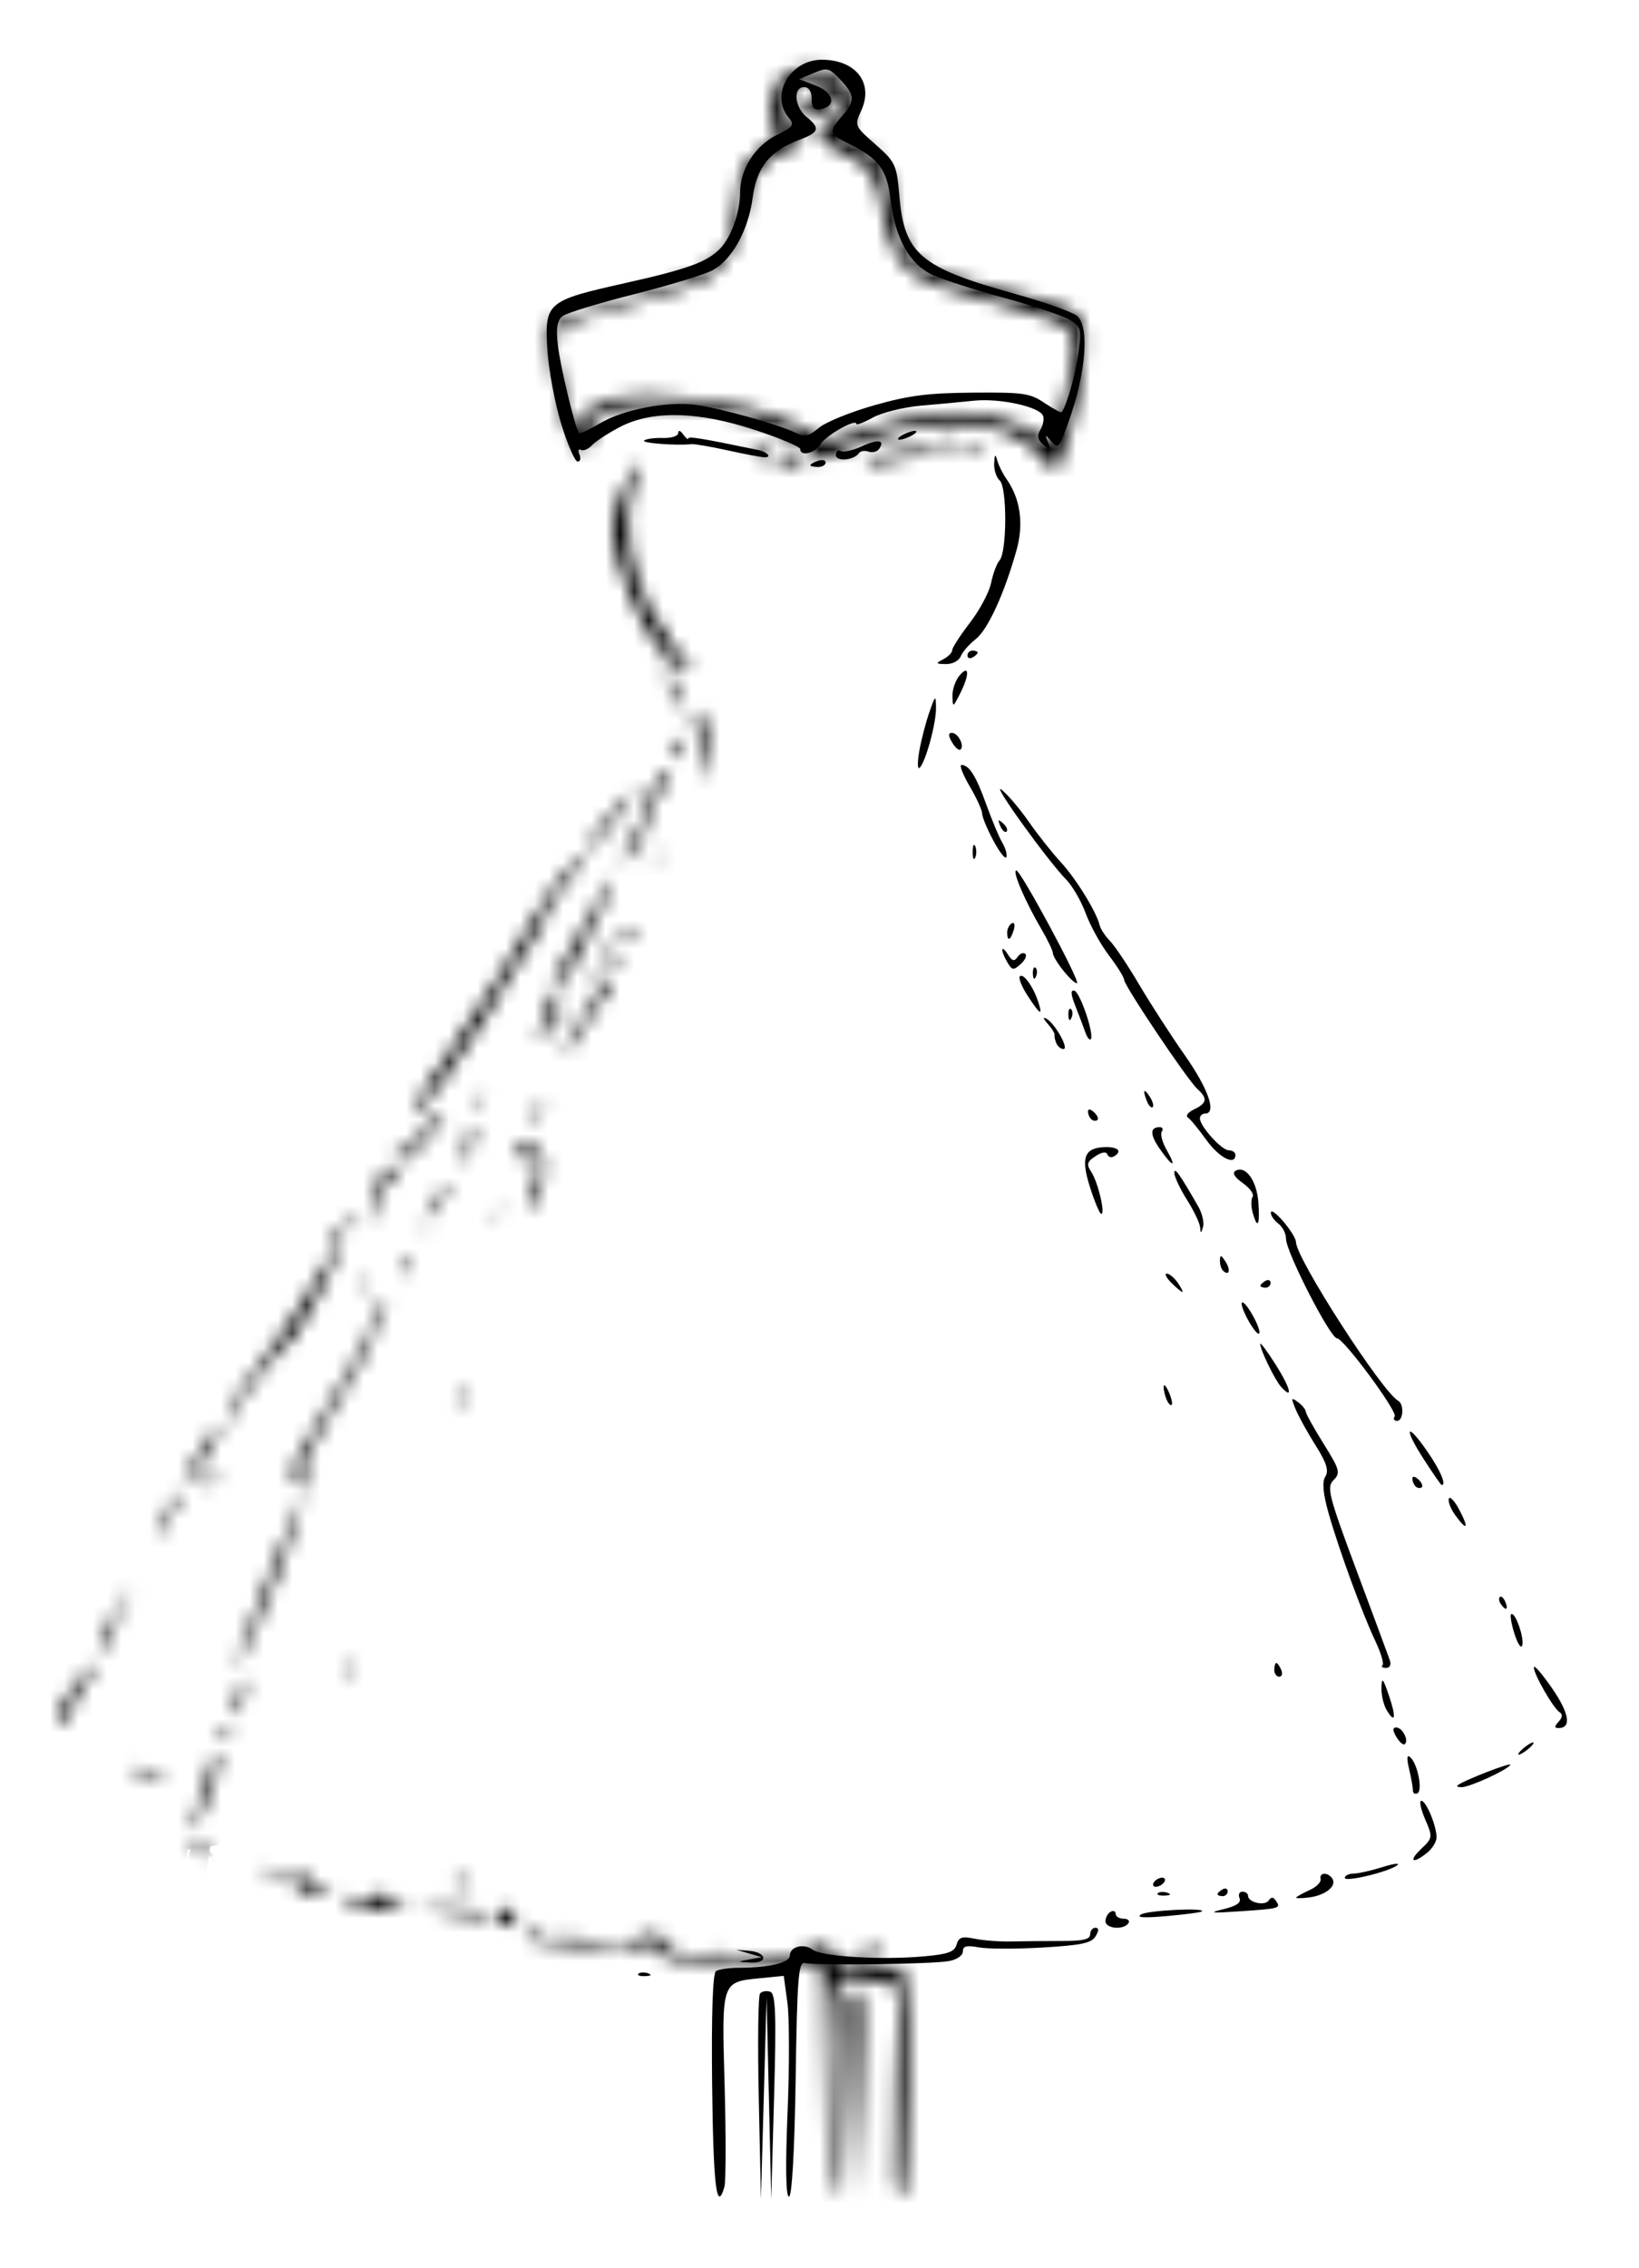 <svg width="115" height="159" viewBox="0 0 115 159" fill="none" xmlns="http://www.w3.org/2000/svg">
<g filter="url(#filter0_d)">
<path d="M49.967 142.22C49.91 137.279 50.008 134.353 50.235 134.205C50.432 134.076 51.176 133.97 51.887 133.97C53.937 133.969 55.415 133.615 55.417 133.125C55.419 132.482 56.402 132.232 57.041 132.712C57.679 133.191 61.854 133.437 64.834 133.171C66.521 133.02 66.968 132.859 67.118 132.349C67.274 131.822 67.495 131.752 68.415 131.938C69.025 132.061 70.167 132.146 70.953 132.126C71.739 132.106 73.305 132.092 74.434 132.093C75.99 132.096 76.488 131.984 76.489 131.631C76.49 131.374 76.657 131.165 76.861 131.166C77.109 131.167 77.114 131.36 76.875 131.759C76.584 132.244 75.913 132.387 73.17 132.551C71.327 132.661 69.311 132.657 68.69 132.543C67.811 132.382 67.559 132.446 67.558 132.832C67.557 133.115 67.135 133.404 66.574 133.504C65.371 133.721 57.228 133.827 56.486 133.636C56.022 133.516 55.934 134.596 55.826 141.76C55.75 146.817 55.568 150.021 55.356 150.02C55.137 150.019 55.101 147.867 55.257 144.164C55.393 140.944 55.389 137.461 55.248 136.425L54.992 134.54L53.416 134.695C50.596 134.97 50.636 134.854 50.842 142.199C50.941 145.761 50.935 148.974 50.827 149.339C50.28 151.196 50.049 149.286 49.967 142.22L49.967 142.22ZM53.239 143.114C53.154 139.231 53.196 135.928 53.33 135.772C53.465 135.617 53.786 135.564 54.045 135.654C54.421 135.784 54.475 137.242 54.314 142.996L54.114 150.177L53.95 143.117L53.786 136.057L53.589 143.115L53.392 150.174L53.239 143.114L53.239 143.114ZM44.797 134.388C44.916 134.281 45.224 134.271 45.481 134.365C45.766 134.468 45.681 134.544 45.265 134.558C44.888 134.57 44.678 134.494 44.797 134.388L44.797 134.388ZM52.559 133.393L53.452 133.231L52.561 132.971L51.669 132.712L52.533 132.779C53.8 132.879 53.937 133.662 52.677 133.603C51.697 133.557 51.694 133.551 52.559 133.393L52.559 133.393ZM77.565 130.706C77.566 130.451 77.727 130.155 77.924 130.046C78.121 129.938 78.281 130.002 78.281 130.189C78.28 130.376 78.53 130.53 78.836 130.531C79.142 130.532 79.293 130.677 79.171 130.853C78.831 131.344 77.563 131.228 77.565 130.706L77.565 130.706ZM80.066 130.229C80.547 129.939 84.683 129.742 84.322 130.027C84.24 130.091 83.128 130.236 81.851 130.348C80.235 130.49 79.692 130.454 80.066 130.229L80.066 130.229ZM85.847 129.862C86.756 129.643 87.105 129.403 86.972 129.089C86.866 128.839 86.957 128.635 87.175 128.635C87.392 128.636 87.57 128.766 87.569 128.923C87.567 129.386 88.736 129.659 89.012 129.26C89.2 128.989 89.331 128.992 89.523 129.272C89.884 129.801 89.824 129.819 87.03 130.01C84.953 130.152 84.752 130.127 85.847 129.862L85.847 129.862ZM90.957 129.026C91.051 128.943 91.492 128.705 91.939 128.498C92.385 128.291 92.71 127.953 92.662 127.746C92.552 127.281 93.163 127.253 93.475 127.709C93.829 128.228 93.016 128.892 91.845 129.042C91.263 129.117 90.864 129.11 90.957 129.026L90.957 129.026ZM81.239 128.741C81.358 128.635 81.666 128.625 81.923 128.718C82.208 128.822 82.123 128.898 81.707 128.912C81.331 128.924 81.12 128.847 81.239 128.741ZM85.427 128.808C85.427 128.731 85.588 128.578 85.785 128.47C85.982 128.362 86.142 128.426 86.142 128.613C86.141 128.8 85.98 128.952 85.784 128.951C85.587 128.951 85.427 128.886 85.427 128.808ZM80.966 127.972C81.088 127.796 81.349 127.652 81.545 127.653C81.742 127.654 81.803 127.798 81.681 127.974C81.559 128.15 81.298 128.294 81.102 128.293C80.905 128.292 80.844 128.148 80.966 127.972L80.966 127.972ZM94.358 127.667C94.359 127.508 94.64 127.372 94.984 127.365C95.328 127.359 96.232 127.156 96.994 126.915C97.756 126.674 98.233 126.608 98.054 126.767C97.552 127.215 94.357 127.993 94.358 127.667L94.358 127.667ZM99.716 125.637C100.526 124.868 100.534 124.804 99.992 123.553C99.685 122.842 99.566 122.262 99.727 122.263C100.065 122.264 100.798 124.026 100.795 124.831C100.794 125.131 100.499 125.613 100.139 125.904C99.115 126.731 98.784 126.522 99.716 125.637L99.716 125.637ZM99.135 121.525C99.133 121.312 99.011 120.632 98.865 120.014C98.687 119.264 98.717 118.997 98.955 119.212C99.466 119.675 99.836 121.528 99.458 121.736C99.283 121.832 99.137 121.737 99.135 121.525L99.135 121.525ZM102.266 121.183C102.679 120.837 106.145 119.496 105.968 119.751C105.705 120.131 103.114 121.312 102.548 121.31C102.311 121.309 102.184 121.252 102.266 121.183L102.266 121.183ZM106.529 118.996C106.53 118.908 106.771 118.657 107.067 118.438C107.362 118.22 107.604 118.113 107.603 118.201C107.603 118.29 107.361 118.541 107.066 118.759C106.77 118.978 106.529 119.085 106.529 118.996ZM97.98 117.792C97.705 117.327 97.701 117.122 97.965 117.123C98.397 117.124 98.866 118.026 98.571 118.289C98.464 118.385 98.198 118.161 97.98 117.792ZM109.367 116.71C109.619 116.44 109.652 116.184 109.45 116.071C109.019 115.829 107.62 113.407 107.622 112.906C107.623 112.696 108.198 113.357 108.901 114.374C110.108 116.122 110.28 117.166 109.36 117.163C109.051 117.162 109.053 117.048 109.367 116.71L109.367 116.71ZM97.285 115.886C97.074 115.528 96.913 114.829 96.928 114.333C96.951 113.572 97.033 113.655 97.447 114.862C97.979 116.416 97.899 116.924 97.285 115.886ZM89.41 113.082C89.411 112.817 89.475 112.601 89.552 112.601C89.63 112.601 89.785 112.818 89.897 113.083C90.009 113.349 89.945 113.565 89.755 113.564C89.564 113.564 89.409 113.346 89.41 113.082ZM97.002 112.758C97.119 112.654 96.895 111.895 96.504 111.072C95.585 109.137 93.948 104.666 93.219 102.097C92.828 100.724 92.756 99.905 92.992 99.529C93.25 99.119 93.078 98.566 92.323 97.37C91.764 96.486 91.132 95.343 90.917 94.831C90.573 94.009 90.591 93.948 91.072 94.309C91.373 94.534 91.618 94.832 91.617 94.97C91.617 95.108 92.18 96.123 92.868 97.226C94.005 99.048 94.07 99.282 93.57 99.775C93.071 100.267 93.219 100.85 95.166 106.072C96.347 109.237 97.401 112.079 97.51 112.389C97.628 112.725 97.523 112.95 97.249 112.949C96.997 112.948 96.886 112.862 97.002 112.758L97.002 112.758ZM106.275 110.593C106.051 109.896 105.94 109.262 106.028 109.184C106.287 108.953 106.956 110.802 106.812 111.353C106.74 111.632 106.498 111.289 106.275 110.593ZM105.302 108.464C105.173 108.276 105.145 108.053 105.238 107.969C105.332 107.885 105.504 108.04 105.619 108.312C105.858 108.879 105.652 108.977 105.302 108.464ZM102.1 102.228C101.784 101.791 101.585 101.274 101.659 101.078C101.732 100.882 102.065 101.239 102.398 101.872C103.096 103.199 102.938 103.387 102.1 102.228L102.1 102.228ZM99.335 100.229C99.205 100.111 99.098 99.865 99.099 99.683C99.1 99.482 99.266 99.501 99.521 99.732C99.753 99.942 99.859 100.188 99.757 100.279C99.656 100.37 99.466 100.347 99.335 100.229L99.335 100.229ZM99.896 98.31C98.454 96.076 98.662 95.625 100.147 97.766C101.056 99.077 101.513 100.149 101.151 100.122C101.102 100.119 100.537 99.303 99.896 98.31L99.896 98.31ZM97.859 95.313C98.083 94.99 94.276 89.837 93.811 89.835C93.338 89.834 90.228 83.768 90.232 82.852C90.233 82.494 89.993 82.02 89.7 81.799C89.406 81.579 89.167 81.235 89.168 81.036C89.173 80.491 90.919 82.53 90.932 83.096C90.959 84.259 96.965 93.576 98.097 94.21C98.535 94.455 98.472 95.627 98.021 95.626C97.813 95.625 97.74 95.484 97.859 95.313L97.859 95.313ZM81.845 94.112C81.724 93.825 81.635 93.421 81.648 93.215C81.662 93.009 81.825 93.187 82.012 93.61C82.198 94.033 82.287 94.437 82.209 94.507C82.13 94.577 81.967 94.399 81.845 94.112ZM89.897 93.254C89.463 92.78 88.417 90.632 88.424 90.228C88.426 90.09 88.918 90.75 89.516 91.695C90.548 93.324 90.761 94.195 89.897 93.254L89.897 93.254ZM87.608 88.62C87.258 87.996 87.047 87.418 87.139 87.335C87.363 87.136 88.499 89.143 88.356 89.486C88.294 89.633 87.957 89.243 87.608 88.62L87.608 88.62ZM82.187 85.944C81.833 85.59 81.69 85.3 81.869 85.301C82.049 85.302 82.396 85.591 82.64 85.945C82.884 86.299 83.026 86.588 82.957 86.588C82.888 86.588 82.541 86.298 82.187 85.944ZM88.435 86.145C88.435 86.067 88.597 85.915 88.793 85.807C88.99 85.698 89.151 85.763 89.15 85.95C89.149 86.136 88.988 86.289 88.792 86.288C88.595 86.287 88.435 86.223 88.435 86.145ZM85.82 85.101C85.69 84.983 85.588 84.658 85.596 84.378C85.606 83.961 85.676 83.975 85.985 84.457C86.368 85.053 86.254 85.494 85.82 85.101ZM84.206 82.053C84.184 81.762 83.769 80.894 83.283 80.125C82.797 79.355 82.399 78.509 82.399 78.244C82.399 77.799 82.738 78.273 84.066 80.576C84.347 81.062 84.502 81.713 84.411 82.021C84.268 82.505 84.24 82.509 84.206 82.053L84.206 82.053ZM87.891 81.009C87.772 80.577 87.772 80.084 87.891 79.912C88.011 79.74 87.701 79.309 87.202 78.954C86.61 78.532 86.436 78.232 86.701 78.086C87.405 77.699 88.187 78.794 88.295 80.321C88.409 81.933 88.23 82.239 87.891 81.009L87.891 81.009ZM76.488 79.271C75.816 77.167 76.069 76.475 77.528 76.43C78.461 76.401 78.776 76.74 78.142 77.089C77.963 77.188 77.76 77.119 77.692 76.935C77.617 76.728 77.298 76.78 76.858 77.071C76.267 77.461 76.218 77.647 76.566 78.164C77.033 78.858 77.572 81.115 77.27 81.114C77.164 81.113 76.812 80.284 76.488 79.271ZM81.387 76.57C80.677 75.555 80.673 75.029 81.375 75.032C81.571 75.032 81.635 75.173 81.517 75.344C81.398 75.514 81.552 76.093 81.857 76.628C82.59 77.911 82.299 77.875 81.387 76.57L81.387 76.57ZM84.641 75.926C84.103 75.174 83.519 74.465 83.344 74.351C83.168 74.237 83.369 73.98 83.789 73.78C84.694 73.349 84.746 73.016 84.01 72.35C83.317 71.723 78.869 65.095 78.87 64.692C78.871 64.526 78.395 63.764 77.813 62.998C77.231 62.232 76.497 60.904 76.182 60.047C75.866 59.189 75.253 58.125 74.818 57.682C73.49 56.329 69.457 50.724 70.28 51.376C70.704 51.712 71.566 52.725 72.194 53.629C72.823 54.532 73.832 55.804 74.435 56.457C75.501 57.611 76.935 59.939 77.162 60.887C77.224 61.145 77.55 61.638 77.887 61.982C78.223 62.327 79.147 63.707 79.939 65.05C80.731 66.393 82.174 68.625 83.146 70.01C84.79 72.353 85.387 74.083 84.55 74.08C84.353 74.08 84.192 74.23 84.192 74.413C84.19 74.966 85.712 76.651 86.215 76.653C86.472 76.654 86.683 76.799 86.682 76.976C86.679 77.762 85.534 77.173 84.641 75.926L84.641 75.926ZM76.574 74.48C76.443 74.362 76.337 74.116 76.338 73.934C76.338 73.733 76.505 73.752 76.76 73.983C76.992 74.193 77.098 74.439 76.996 74.53C76.894 74.621 76.704 74.598 76.574 74.48ZM80.491 73.251C80.149 72.443 80.251 72.236 80.67 72.888C80.877 73.21 80.972 73.542 80.879 73.624C80.787 73.706 80.612 73.539 80.491 73.251ZM74.118 69.15C74.024 68.93 73.968 68.663 73.992 68.558C74.016 68.453 73.796 68.099 73.503 67.772C73.191 67.425 73.156 67.28 73.418 67.422C74.016 67.748 75.032 69.555 74.615 69.553C74.435 69.553 74.211 69.371 74.118 69.15L74.118 69.15ZM76.16 68.401C76.044 68.067 75.731 67.242 75.464 66.567C75.124 65.709 75.102 65.379 75.388 65.466C75.8 65.591 76.811 68.618 76.525 68.873C76.441 68.948 76.277 68.736 76.16 68.401L76.16 68.401ZM74.962 67.175C74.947 66.837 75.032 66.647 75.151 66.754C75.269 66.861 75.281 67.138 75.177 67.37C75.062 67.625 74.977 67.549 74.962 67.175ZM72.103 65.814C71.685 65.173 71.442 64.559 71.563 64.451C71.816 64.225 72.508 65.195 72.853 66.258C73.184 67.28 72.978 67.158 72.103 65.814ZM74.651 64.108C74.225 63.586 73.877 63.017 73.878 62.843C73.878 62.668 73.511 61.899 73.062 61.134C71.919 59.188 70.997 57.026 71.312 57.035C71.624 57.045 75.774 64.745 75.567 64.93C75.489 65 75.077 64.629 74.651 64.108L74.651 64.108ZM72.472 64.278C72.458 63.94 72.543 63.751 72.661 63.858C72.78 63.965 72.791 64.242 72.687 64.473C72.573 64.728 72.488 64.652 72.472 64.278L72.472 64.278ZM70.679 63.472C70.187 62.639 70.22 62.147 70.716 62.92C71.022 63.396 71.164 63.432 71.4 63.092C71.563 62.856 71.805 62.761 71.937 62.88C72.069 62.999 71.923 63.323 71.614 63.599C71.102 64.056 71.017 64.044 70.679 63.472L70.679 63.472ZM70.669 61.376C70.67 61.122 70.817 60.834 70.995 60.735C71.174 60.637 71.234 60.845 71.13 61.198C70.91 61.947 70.667 62.041 70.669 61.376L70.669 61.376ZM68.246 55.734C68.248 55.293 68.329 55.112 68.427 55.333C68.526 55.554 68.524 55.915 68.424 56.136C68.325 56.356 68.244 56.175 68.246 55.734ZM69.703 54.948C69.268 54.137 68.912 53.282 68.913 53.048C68.914 52.815 68.52 51.95 68.037 51.129C67.555 50.306 67.296 49.634 67.463 49.635C68.003 49.637 68.481 50.4 69.207 52.419C69.599 53.507 70.103 54.708 70.327 55.088C70.552 55.468 70.681 55.923 70.614 56.101C70.548 56.278 70.137 55.759 69.703 54.948L69.703 54.948ZM70.183 53.91C69.991 53.452 70.032 53.415 70.383 53.731C70.627 53.949 70.736 54.209 70.625 54.307C70.515 54.405 70.316 54.227 70.183 53.91L70.183 53.91ZM64.503 48.65C64.643 47.863 64.96 46.642 65.208 45.937C65.634 44.724 65.66 44.707 65.675 45.618C65.693 46.702 64.938 49.467 64.522 49.837C64.372 49.971 64.364 49.437 64.504 48.65L64.503 48.65ZM66.805 48.056C66.53 47.591 66.525 47.385 66.79 47.386C67.222 47.388 67.691 48.289 67.395 48.553C67.288 48.648 67.023 48.425 66.805 48.056L66.805 48.056ZM66.829 44.801C66.815 44.349 67.04 43.7 67.329 43.359C68.023 42.54 68.035 43.326 67.349 44.661C66.856 45.619 66.855 45.62 66.829 44.801L66.829 44.801ZM66.184 42.225C66.529 42.046 66.811 41.759 66.811 41.587C66.812 41.416 67.372 40.549 68.056 39.662C68.74 38.775 69.408 37.518 69.541 36.868C69.674 36.218 69.94 35.508 70.133 35.291C70.657 34.701 70.668 30.166 70.147 29.694C69.907 29.478 69.731 28.932 69.756 28.482C69.791 27.831 69.836 27.793 69.976 28.293C70.072 28.639 70.36 29.218 70.615 29.579C71.596 30.968 71.845 32.716 71.326 34.568C70.469 37.627 69.309 40.153 68.458 40.815C68.007 41.166 67.536 41.706 67.412 42.014C67.285 42.331 66.833 42.569 66.373 42.562C65.648 42.551 65.627 42.514 66.184 42.225L66.184 42.225ZM67.881 41.955C67.882 41.768 68.043 41.615 68.24 41.616C68.436 41.617 68.597 41.681 68.596 41.759C68.596 41.837 68.435 41.989 68.238 42.097C68.041 42.206 67.881 42.142 67.881 41.955L67.881 41.955ZM56.859 28.616C56.859 28.546 57.101 28.407 57.396 28.307C57.691 28.206 57.932 28.264 57.931 28.435C57.93 28.605 57.689 28.744 57.394 28.743C57.1 28.742 56.859 28.685 56.859 28.616ZM39.375 25.712C38.927 24.254 38.49 21.907 38.405 20.494C38.207 17.216 38.371 17.076 43.822 15.859C48.245 14.871 49.603 14.38 50.525 13.431C51.306 12.627 51.922 10.903 51.928 9.505C51.934 7.86 52.977 6.223 54.497 5.47C55.693 4.877 55.762 4.769 55.304 4.203C54.023 2.618 55.466 0.18 57.681 0.188C60.056 0.197 61.313 1.823 60.431 3.747C59.947 4.803 59.962 4.84 61.422 6.123C62.827 7.358 62.915 7.547 63.102 9.729C63.451 13.811 64.563 14.755 71.184 16.595C73.244 17.167 75.21 17.862 75.553 18.139C76.552 18.946 76.136 22.751 74.642 26.461C74.27 27.386 74.185 27.432 73.76 26.939C73.332 26.442 73.312 26.449 73.535 27.026C73.754 27.589 73.719 27.606 73.216 27.185C72.805 26.84 72.747 26.554 73.001 26.127C73.193 25.805 73.275 25.363 73.182 25.145C72.915 24.512 70.147 23.911 68.347 24.095C67.437 24.188 65.729 24.348 64.55 24.451C63.372 24.555 61.884 24.927 61.245 25.278C60.605 25.63 60.082 25.83 60.083 25.723C60.084 25.32 57.942 26.533 57.576 27.143C57.193 27.781 56.147 28.033 56.148 27.486C56.149 27.326 54.745 26.732 53.029 26.166C48.977 24.829 45.77 24.753 43.495 25.941C42.667 26.373 41.783 26.95 41.53 27.221C41.277 27.494 40.929 27.637 40.758 27.541C40.586 27.445 40.541 27.591 40.657 27.866C40.773 28.14 40.715 28.364 40.528 28.363C40.342 28.362 39.823 27.169 39.375 25.712L39.375 25.712ZM61.363 24.41C63.796 23.723 65.119 23.554 68.267 23.531C71.828 23.504 72.258 23.566 73.293 24.256C73.915 24.671 74.458 24.961 74.498 24.902C74.868 24.36 75.471 22.211 75.667 20.74C75.891 19.06 75.845 18.893 75.035 18.412C74.555 18.127 72.489 17.439 70.443 16.882C68.397 16.325 66.139 15.6 65.424 15.27C63.825 14.533 62.797 12.689 62.485 10C62.242 7.902 61.649 7.101 59.598 6.099C58.17 5.402 58.124 5.225 59.088 4.131C60.014 3.082 59.993 2.672 58.961 1.586C58.168 0.752 58.046 0.722 57.088 1.124L56.062 1.553L57.245 2.005C58.515 2.49 58.706 3.464 57.568 3.657C57.108 3.735 56.948 3.548 56.95 2.937C56.952 2.417 56.755 2.11 56.417 2.109C55.631 2.106 55.746 3.505 56.589 4.195C57.577 5.005 57.486 5.284 56.064 5.812C54.028 6.568 53.095 7.725 52.814 9.841C52.502 12.185 51.34 14.264 49.942 14.977C49.351 15.279 46.879 16.028 44.45 16.641C42.02 17.254 39.791 17.935 39.495 18.154C39.094 18.451 39.004 18.967 39.14 20.191C39.303 21.661 40.378 26.119 40.632 26.382C40.688 26.44 41.355 26.12 42.116 25.671C43.755 24.704 46.845 24.116 48.84 24.392C50.539 24.626 54.539 25.737 55.741 26.308C56.488 26.663 56.705 26.622 57.474 25.986C57.958 25.586 59.708 24.877 61.363 24.41L61.363 24.41ZM58.647 27.897C58.648 27.638 58.804 27.514 58.995 27.62C59.185 27.727 59.843 27.583 60.457 27.3C61.611 26.769 62.123 26.842 61.683 27.476C61.545 27.675 61.212 27.762 60.944 27.669C60.676 27.576 60.373 27.619 60.271 27.767C59.911 28.287 58.645 28.388 58.647 27.897L58.647 27.897ZM51.008 27.568C49.851 27.312 48.727 27.121 48.51 27.143C47.405 27.254 44.992 27.068 45.196 26.887C45.324 26.772 45.914 26.692 46.506 26.709C47.111 26.727 47.585 26.574 47.589 26.361C47.593 26.137 47.736 26.179 47.94 26.464C48.129 26.729 48.287 26.856 48.29 26.746C48.296 26.576 49.219 26.728 53.193 27.552C53.855 27.689 54.193 28.094 53.618 28.062C53.339 28.046 52.165 27.824 51.008 27.568L51.008 27.568ZM63.294 26.518C63.589 26.348 63.991 26.21 64.188 26.21C64.384 26.211 64.303 26.351 64.008 26.521C63.713 26.691 63.311 26.829 63.114 26.829C62.918 26.828 62.999 26.688 63.294 26.518Z" fill="black"/>
<mask id="path-2-inside-1" fill="white">
<path d="M57.903 141.765C57.846 134.63 57.766 133.555 57.304 133.672C56.568 133.858 49.26 133.707 47.632 133.472C46.761 133.347 46.302 133.11 46.303 132.789C46.304 132.41 46.053 132.343 45.199 132.493C44.591 132.6 42.527 132.59 40.612 132.47C37.631 132.284 37.107 132.168 36.961 131.66C36.868 131.333 36.936 131.067 37.113 131.067C37.29 131.068 37.434 131.303 37.433 131.589C37.431 132.016 37.683 132.073 38.839 131.911C39.613 131.803 40.972 131.891 41.858 132.108C43.216 132.44 43.625 132.425 44.446 132.015C45.617 131.428 46.528 131.564 46.756 132.357C46.948 133.027 49.123 133.4 50.074 132.925C50.483 132.721 50.586 132.74 50.413 132.99C50.083 133.468 56.164 133.249 56.707 132.764C57.28 132.251 58.374 132.346 58.372 132.908C58.37 133.536 59.793 134.022 61.675 134.035C62.491 134.04 63.319 134.151 63.514 134.281C63.941 134.566 63.725 150.012 63.294 150.01C62.718 150.008 62.638 148.559 62.858 142.055L63.084 135.408L61.914 135.037C61.271 134.833 60.3 134.664 59.758 134.662C58.823 134.658 58.758 134.755 58.509 136.495C58.365 137.504 58.339 140.955 58.452 144.162C58.581 147.852 58.53 149.993 58.312 149.993C58.102 149.992 57.943 146.801 57.903 141.764L57.903 141.765ZM59.397 143.007C59.278 137.275 59.342 135.825 59.717 135.697C59.974 135.609 60.294 135.665 60.426 135.82C60.559 135.976 60.571 139.266 60.452 143.132L60.236 150.16L60.107 143.13L59.979 136.101L59.762 143.129L59.546 150.157L59.397 143.007ZM60.145 133.425C60.145 133.271 60.393 132.961 60.695 132.737C61.111 132.429 61.343 132.42 61.653 132.702C61.964 132.983 61.852 133.08 61.193 133.102L60.323 133.13L61.21 133.389L62.096 133.648L61.12 133.677C60.583 133.692 60.144 133.579 60.145 133.425ZM34.839 130.82C34.755 130.688 34.815 130.292 34.974 129.942C35.261 129.304 35.261 129.304 35.312 129.943C35.34 130.298 35.443 130.404 35.544 130.181C35.644 129.961 35.864 129.858 36.034 129.954C36.474 130.2 36.031 131.064 35.466 131.062C35.205 131.061 34.923 130.952 34.839 130.82ZM31.758 130.214L29.452 129.831L31.405 129.809C32.479 129.796 33.592 129.92 33.878 130.085C34.744 130.582 34.181 130.616 31.758 130.214ZM25.991 129.835C24.412 129.717 23.883 129.377 24.633 128.963C24.812 128.865 25.023 128.962 25.103 129.179C25.209 129.468 25.515 129.418 26.24 128.993C26.927 128.592 27.181 128.545 27.066 128.843C26.965 129.104 27.332 129.423 27.998 129.653C29.143 130.048 29.011 130.06 25.991 129.835ZM22.116 128.871C21.039 128.718 20.233 128.005 20.576 127.508C20.891 127.053 21.496 127.089 21.385 127.557C21.335 127.765 21.853 128.192 22.535 128.504C23.8 129.084 23.776 129.105 22.116 128.871ZM31.86 128.619C31.978 128.513 32.285 128.503 32.541 128.596C32.823 128.699 32.739 128.775 32.325 128.789C31.951 128.801 31.742 128.725 31.86 128.619ZM32.121 127.855C31.829 127.683 31.75 127.544 31.945 127.544C32.14 127.545 32.539 127.686 32.831 127.857C33.124 128.028 33.203 128.168 33.008 128.167C32.813 128.167 32.414 128.026 32.121 127.855ZM18.791 127.338C18.413 127.079 18.273 126.863 18.479 126.858C18.686 126.853 19.165 127.061 19.543 127.321C19.921 127.58 20.061 127.796 19.854 127.801C19.647 127.806 19.169 127.598 18.791 127.338ZM13.828 125.739C13.45 125.489 13.223 125.21 13.323 125.12C13.424 125.03 13.902 125.233 14.386 125.57C15.394 126.272 14.87 126.431 13.828 125.739ZM13.524 123.635C13.656 123.021 13.887 122.374 14.039 122.199C14.19 122.024 14.428 121.271 14.567 120.525C14.706 119.78 14.983 119.08 15.183 118.97C15.415 118.842 15.465 119.1 15.321 119.688C15.198 120.192 15.032 120.893 14.953 121.244C14.874 121.595 14.466 122.528 14.047 123.318C13.31 124.704 13.292 124.714 13.524 123.635ZM10.019 120.55C9.466 120.277 9.092 119.984 9.189 119.897C9.286 119.811 9.978 120.034 10.727 120.393C11.476 120.752 11.85 121.046 11.557 121.045C11.264 121.045 10.572 120.822 10.019 120.55ZM15.474 117.59C15.475 117.425 15.635 117.201 15.831 117.093C16.026 116.985 16.186 117.121 16.185 117.395C16.184 117.669 16.023 117.893 15.828 117.892C15.633 117.891 15.473 117.756 15.474 117.59ZM4.355 116.68C4.225 116.562 4.119 116.289 4.12 116.072C4.122 115.521 6.497 112.425 6.745 112.65C6.857 112.751 6.633 113.193 6.247 113.631C5.861 114.069 5.545 114.606 5.544 114.824C5.544 115.043 5.301 115.401 5.005 115.62C4.595 115.924 4.563 116.125 4.868 116.458C5.266 116.893 4.808 117.091 4.355 116.68ZM16.205 116.296C16.202 116.208 16.429 115.49 16.708 114.7C17.172 113.389 17.218 113.349 17.237 114.242C17.248 114.779 17.022 115.497 16.734 115.837C16.446 116.177 16.208 116.384 16.205 116.296ZM24.236 112.97C24.35 112.706 24.505 112.491 24.582 112.492C24.659 112.492 24.721 112.708 24.72 112.971C24.719 113.235 24.563 113.45 24.374 113.449C24.185 113.449 24.123 113.233 24.236 112.97ZM16.567 112.618C16.562 112.44 16.891 111.507 17.298 110.544C17.705 109.582 18.697 107.033 19.502 104.881C20.996 100.892 21.76 99.743 20.681 103.108C19.463 106.909 16.595 113.54 16.567 112.618ZM7.164 111.112C7.698 109.59 8.074 108.833 8.228 108.972C8.482 109.203 7.696 111.43 7.279 111.66C7.025 111.8 6.987 111.619 7.164 111.112ZM8.407 108.318C8.408 108.143 8.569 107.911 8.764 107.803C8.96 107.695 9.119 107.75 9.119 107.926C9.118 108.102 8.958 108.334 8.762 108.442C8.566 108.549 8.407 108.494 8.407 108.318ZM10.91 103.763C10.909 103.646 11.225 102.892 11.612 102.088C12.329 100.596 12.943 100.064 12.494 101.324C12.222 102.087 10.911 104.105 10.91 103.763ZM20.806 99.887C20.172 99.116 20.16 99.141 24.491 92.043C25.186 90.903 25.968 89.36 26.227 88.614C26.487 87.868 26.819 87.258 26.964 87.259C27.307 87.26 26.947 88.493 26.538 88.719C26.366 88.814 26.222 89.134 26.219 89.432C26.212 89.976 25.56 91.189 22.561 96.232C21.459 98.085 21.041 99.091 21.282 99.309C21.478 99.487 21.583 99.85 21.515 100.116C21.419 100.494 21.264 100.444 20.806 99.887ZM14.477 100.094C14.48 99.951 14.639 99.62 14.829 99.357C15.127 98.945 15.175 98.954 15.178 99.419C15.18 99.716 15.022 100.048 14.826 100.156C14.63 100.264 14.473 100.236 14.477 100.094ZM13.8 98.155C15.173 95.977 15.145 96.011 15.384 96.227C15.625 96.447 13.326 99.976 12.937 99.983C12.776 99.986 13.165 99.163 13.8 98.155ZM15.944 95.299C15.925 94.911 16.9 93.332 18.11 91.792C19.319 90.252 20.933 87.885 21.695 86.531C22.457 85.177 23.234 83.984 23.421 83.881C23.608 83.778 23.665 83.343 23.547 82.914C23.416 82.438 23.486 82.134 23.726 82.135C23.942 82.136 24.118 82.431 24.117 82.791C24.114 83.614 20.702 90.112 20.273 90.111C19.884 90.109 16.532 94.425 16.209 95.343C15.982 95.99 15.976 95.989 15.944 95.299ZM31.935 94.625C31.936 94.361 32.075 93.859 32.244 93.508C32.438 93.106 32.55 93.047 32.549 93.349C32.548 93.613 32.41 94.115 32.24 94.466C32.047 94.868 31.934 94.927 31.935 94.625ZM25.171 85.974C25.172 85.799 25.243 85.655 25.329 85.655C25.415 85.656 25.583 85.8 25.703 85.976C25.823 86.152 25.753 86.296 25.546 86.295C25.339 86.294 25.17 86.15 25.171 85.974ZM28.019 85.125C28.023 84.982 28.181 84.651 28.372 84.388C28.669 83.976 28.718 83.985 28.721 84.45C28.723 84.748 28.564 85.079 28.369 85.187C28.173 85.295 28.016 85.267 28.019 85.125ZM29.828 82.024C29.814 81.687 29.898 81.498 30.016 81.605C30.133 81.711 30.145 81.987 30.042 82.217C29.927 82.472 29.843 82.396 29.828 82.024ZM24.477 81.536C24.477 81.361 24.638 81.129 24.834 81.021C25.029 80.913 25.189 80.968 25.188 81.144C25.188 81.32 25.027 81.552 24.831 81.66C24.636 81.768 24.476 81.712 24.477 81.536ZM26.15 80.386C26.38 78.633 26.772 77.992 27.612 77.995C28.046 77.997 27.999 78.153 27.389 78.734C26.963 79.139 26.602 79.749 26.587 80.089C26.572 80.429 26.42 80.994 26.25 81.345C26.05 81.756 26.015 81.415 26.15 80.386ZM34.416 81.452C34.417 81.365 34.657 81.115 34.951 80.897C35.245 80.679 35.485 80.573 35.484 80.661C35.484 80.749 35.243 80.999 34.95 81.216C34.656 81.434 34.416 81.54 34.416 81.452ZM30.167 80.8C30.176 80.404 31.564 78.632 31.577 78.999C31.588 79.284 30.484 81.2 30.309 81.2C30.226 81.2 30.162 81.02 30.167 80.8ZM37.113 79.956C37.246 79.348 37.536 78.585 37.757 78.262C38.08 77.787 38.025 77.585 37.47 77.212C36.986 76.886 36.71 76.854 36.538 77.102C36.404 77.296 36.215 77.332 36.119 77.181C36.022 77.03 36.203 76.692 36.522 76.429C36.84 76.167 37.066 76.006 37.025 76.071C36.984 76.137 37.27 76.426 37.662 76.713C38.255 77.148 38.332 77.459 38.128 78.585C37.993 79.328 37.655 80.189 37.376 80.499C36.921 81.005 36.894 80.95 37.113 79.956ZM32.474 76.805C32.788 76.23 32.95 75.619 32.834 75.448C32.717 75.277 32.791 75.138 32.998 75.139C33.612 75.141 33.408 76.2 32.628 77.055L31.902 77.851L32.474 76.805ZM27.688 77.037C27.688 76.861 27.913 76.718 28.188 76.719C28.462 76.72 29.17 76.07 29.76 75.273C30.35 74.477 30.927 73.964 31.042 74.132C31.157 74.301 31.13 74.487 30.982 74.545C30.834 74.603 30.27 75.261 29.727 76.006C28.827 77.242 27.685 77.82 27.688 77.037ZM37.281 74.534C37.282 74.348 37.442 74.196 37.637 74.197C37.832 74.197 37.992 74.261 37.992 74.339C37.991 74.416 37.831 74.568 37.635 74.676C37.44 74.784 37.28 74.72 37.281 74.534ZM29.476 73.348C29.477 72.897 29.879 72.058 30.37 71.484C30.86 70.909 31.261 70.342 31.261 70.224C31.262 70.105 31.704 69.402 32.243 68.66C33.523 66.903 35.905 63.111 37.517 60.264C38.819 57.963 40.857 55.516 40.881 56.225C40.888 56.438 40.438 57.084 39.88 57.659C39.322 58.234 38.57 59.423 38.208 60.3C37.846 61.177 37.098 62.495 36.545 63.227C35.993 63.96 35.541 64.69 35.54 64.85C35.539 65.104 32.622 69.661 31.617 70.98C31.416 71.243 31.145 71.674 31.014 71.936C30.882 72.2 30.556 72.533 30.288 72.677C30.001 72.831 29.889 73.192 30.016 73.554C30.136 73.9 30.064 74.17 29.852 74.169C29.643 74.168 29.474 73.799 29.476 73.348ZM33.39 73.702C33.39 73.527 33.547 73.168 33.737 72.905C33.927 72.642 34.082 72.57 34.081 72.746C34.081 72.922 33.925 73.281 33.734 73.544C33.544 73.807 33.389 73.878 33.39 73.702ZM37.639 73.576C37.64 73.411 37.798 73.189 37.992 73.082C38.193 72.971 38.252 73.099 38.13 73.383C37.892 73.936 37.638 74.036 37.639 73.576ZM39.959 68.853C40.261 68.371 40.659 67.761 40.843 67.498C41.028 67.235 41.446 66.482 41.773 65.824C42.099 65.166 42.508 64.629 42.681 64.629C43.086 64.631 43.087 65.18 42.682 65.403C42.511 65.498 41.85 66.51 41.213 67.653C40.576 68.797 39.91 69.731 39.732 69.731C39.555 69.73 39.657 69.335 39.959 68.853ZM37.784 68.708C37.887 68.414 38.081 67.658 38.214 67.029C38.456 65.89 38.937 65.332 39.353 65.709C39.473 65.818 39.382 66.076 39.15 66.284C38.918 66.491 38.727 66.963 38.726 67.334C38.725 67.704 38.47 68.286 38.16 68.626C37.711 69.118 37.635 69.135 37.784 68.708ZM39.109 67.359C39.095 67.022 39.179 66.834 39.297 66.94C39.414 67.047 39.426 67.323 39.323 67.553C39.209 67.807 39.125 67.731 39.109 67.359ZM38.736 65.144C38.735 64.995 38.959 64.493 39.232 64.027C39.506 63.562 40.47 61.818 41.376 60.153C42.281 58.487 43.021 57.388 43.02 57.709C43.019 58.031 42.455 59.314 41.767 60.56C41.08 61.806 40.511 62.978 40.503 63.164C40.486 63.572 38.737 65.531 38.736 65.144ZM41.604 64.492C41.59 64.155 41.674 63.967 41.792 64.073C41.91 64.18 41.921 64.456 41.818 64.686C41.704 64.941 41.62 64.865 41.604 64.492ZM43.364 63.833C43.365 63.657 43.521 63.298 43.711 63.035C43.901 62.772 44.056 62.701 44.056 62.877C44.055 63.053 43.899 63.411 43.709 63.674C43.519 63.937 43.364 64.009 43.364 63.833ZM42.29 63.369C42.291 63.182 42.451 63.031 42.646 63.032C42.841 63.032 43.001 63.096 43.001 63.174C43 63.251 42.84 63.403 42.644 63.511C42.449 63.619 42.289 63.555 42.29 63.369ZM42.116 62.391C41.996 62.214 42.067 62.071 42.274 62.072C42.48 62.072 42.649 62.217 42.648 62.392C42.648 62.568 42.577 62.712 42.491 62.712C42.405 62.711 42.236 62.567 42.116 62.391ZM43.266 61.462C43.114 60.93 43.16 60.805 43.423 61.043C43.629 61.23 43.726 61.57 43.64 61.801C43.551 62.04 43.39 61.894 43.266 61.462ZM44.07 61.796C44.071 61.62 44.232 61.389 44.427 61.281C44.623 61.173 44.782 61.228 44.782 61.404C44.781 61.58 44.62 61.812 44.425 61.919C44.229 62.027 44.07 61.972 44.07 61.796ZM45.934 56.174C45.929 55.647 46.004 55.392 46.1 55.609C46.197 55.826 46.201 56.257 46.11 56.568C46.019 56.878 45.94 56.701 45.934 56.174ZM43.751 56.254C43.743 55.95 44.058 55.232 44.449 54.658C44.841 54.084 45.171 53.327 45.182 52.976C45.211 52.088 46.318 50.18 46.904 50.011C47.204 49.924 47.033 50.412 46.455 51.292C45.942 52.074 45.514 52.989 45.504 53.325C45.481 54.119 43.77 56.978 43.751 56.254ZM41.253 55.398C41.255 54.99 43.996 51.534 44.316 51.535C44.543 51.536 44.328 51.866 42.758 53.926C41.297 55.843 41.252 55.888 41.253 55.398ZM49.603 49.754C49.482 49.25 49.237 48.42 49.06 47.91C48.653 46.737 48.65 45.799 49.054 45.801C49.226 45.801 49.533 46.84 49.738 48.109C50.109 50.412 50.021 51.49 49.603 49.754ZM46.962 48.768C46.96 48.383 47.119 47.979 47.315 47.871C47.767 47.621 47.765 48.362 47.311 48.99C47.029 49.378 46.964 49.337 46.962 48.768ZM47.051 44.693C46.825 43.999 46.702 43.376 46.779 43.307C47.074 43.044 47.719 44.585 47.594 45.253C47.49 45.806 47.375 45.688 47.051 44.693ZM47.422 42.708C47.178 42.618 46.979 42.358 46.98 42.129C46.981 41.9 46.61 41.492 46.156 41.222C45.294 40.71 43.191 35.714 43.031 33.798C42.922 32.489 43.432 30.388 44 29.807C44.257 29.545 44.546 29.042 44.642 28.691C44.785 28.173 44.825 28.206 44.856 28.868C44.877 29.316 44.713 29.845 44.492 30.042C44.27 30.24 44.077 31.383 44.061 32.581C44.028 35.168 45.111 38.407 46.656 40.34C47.225 41.053 47.691 41.775 47.691 41.943C47.69 42.112 47.968 42.397 48.309 42.577C48.787 42.83 48.807 42.901 48.397 42.888C48.104 42.878 47.665 42.797 47.422 42.708ZM45.916 41.955C45.916 41.78 45.987 41.636 46.073 41.636C46.159 41.637 46.328 41.781 46.448 41.957C46.568 42.133 46.497 42.277 46.291 42.276C46.084 42.276 45.915 42.131 45.916 41.955ZM54.926 28.658C54.682 28.578 54.496 28.274 54.513 27.981C54.531 27.649 54.609 27.599 54.72 27.848C54.996 28.471 55.651 28.322 55.41 27.691C55.214 27.178 55.237 27.179 55.691 27.709C56.063 28.142 56.233 28.183 56.373 27.871C56.506 27.576 56.568 27.568 56.587 27.844C56.62 28.321 55.53 28.855 54.926 28.658ZM73.163 28.168C71.35 25.659 66.766 24.988 61.944 26.526C60.478 26.994 59.038 27.556 58.744 27.776C57.937 28.38 56.968 28.245 56.97 27.529C56.972 27.103 56.802 26.968 56.426 27.096C56.115 27.202 55.793 27.078 55.679 26.808C55.569 26.547 55.235 26.332 54.937 26.331C54.64 26.33 53.899 26.051 53.291 25.711C52.684 25.37 51.229 25.001 50.058 24.89C48.887 24.779 47.19 24.608 46.286 24.509C44.498 24.313 41.742 24.892 41.472 25.52C41.379 25.737 41.489 26.23 41.718 26.618C42.046 27.174 42.04 27.27 41.689 27.073C41.427 26.926 41.071 27.039 40.817 27.349C40.454 27.793 40.263 27.491 39.582 25.402C39.139 24.042 38.705 21.991 38.618 20.844L38.459 18.759L39.656 18.255C40.315 17.979 42.293 17.361 44.051 16.884C48.01 15.81 50.096 14.764 50.839 13.482C51.153 12.94 51.529 11.413 51.675 10.088C51.929 7.772 51.996 7.635 53.442 6.488C54.269 5.832 54.801 5.215 54.624 5.116C53.507 4.489 54.141 1.429 55.483 0.971C58.371 -0.015 61.074 2.654 59.378 4.818C58.897 5.431 58.945 5.511 60.066 5.997C61.703 6.707 62.352 7.722 62.727 10.161C63.392 14.488 63.88 14.874 70.667 16.454C76.132 17.725 76.297 17.868 76.076 21.134C75.906 23.656 74.492 28.957 73.989 28.955C73.847 28.954 73.475 28.601 73.163 28.168L73.163 28.168ZM60.883 26.073C62.543 25.573 64.67 25.084 65.61 24.986C67.996 24.736 71.074 25.327 72.488 26.305C73.141 26.756 73.731 27.07 73.799 27.002C74.061 26.741 75.134 22.496 75.304 21.051C75.424 20.024 75.32 19.351 74.982 18.966C74.691 18.634 72.657 17.922 70.097 17.255C67.686 16.627 65.239 15.862 64.66 15.555C63.213 14.788 62.379 13.362 61.977 10.968C61.518 8.229 61.08 7.574 59.096 6.661C58.164 6.232 57.402 5.762 57.403 5.616C57.404 5.471 57.724 5.093 58.116 4.776C58.951 4.101 59.083 2.702 58.312 2.7C58.025 2.699 57.863 2.878 57.952 3.098C58.202 3.718 57.543 4.41 56.911 4.189C56.111 3.91 56.208 2.985 57.058 2.788C57.449 2.697 57.769 2.488 57.77 2.322C57.77 2.157 57.97 2.113 58.214 2.225C58.457 2.337 58.347 2.201 57.969 1.923C57.008 1.217 56.517 1.287 55.666 2.254C54.746 3.299 54.741 3.669 55.631 4.694C56.574 5.781 56.525 6.06 55.312 6.508C53.455 7.192 52.528 8.405 52.254 10.506C51.91 13.146 50.923 14.868 49.291 15.678C48.558 16.043 46.199 16.798 44.05 17.356C41.9 17.915 39.844 18.604 39.48 18.888C38.704 19.494 38.797 21.007 39.816 24.343C40.322 26 40.485 26.251 40.647 25.624C40.932 24.521 42.884 23.734 45.312 23.742C47.696 23.75 53.468 24.635 53.943 25.066C54.129 25.233 54.532 25.372 54.84 25.373C55.236 25.374 57.823 26.737 57.862 26.965C57.864 26.974 59.223 26.572 60.883 26.073ZM60.872 28.291C60.873 28.104 60.993 27.973 61.14 28.002C61.286 28.03 61.646 27.97 61.939 27.869C62.636 27.627 65.577 27.288 65.987 27.401C66.162 27.45 66.431 27.203 66.585 26.852C66.86 26.224 66.865 26.224 66.887 26.874C66.906 27.441 66.568 27.591 64.512 27.932C63.194 28.151 61.835 28.398 61.493 28.481C61.151 28.564 60.872 28.479 60.872 28.291ZM52.872 27.9C52.548 27.425 52.855 27.23 53.545 27.471C53.865 27.582 54.037 27.802 53.928 27.959C53.661 28.345 53.156 28.317 52.872 27.9ZM67.49 27.325C67.732 27.108 68.146 27.102 68.714 27.309C69.52 27.602 69.498 27.622 68.347 27.637C67.507 27.648 67.237 27.55 67.49 27.325Z"/>
</mask>
<path d="M57.903 141.765C57.846 134.63 57.766 133.555 57.304 133.672C56.568 133.858 49.26 133.707 47.632 133.472C46.761 133.347 46.302 133.11 46.303 132.789C46.304 132.41 46.053 132.343 45.199 132.493C44.591 132.6 42.527 132.59 40.612 132.47C37.631 132.284 37.107 132.168 36.961 131.66C36.868 131.333 36.936 131.067 37.113 131.067C37.29 131.068 37.434 131.303 37.433 131.589C37.431 132.016 37.683 132.073 38.839 131.911C39.613 131.803 40.972 131.891 41.858 132.108C43.216 132.44 43.625 132.425 44.446 132.015C45.617 131.428 46.528 131.564 46.756 132.357C46.948 133.027 49.123 133.4 50.074 132.925C50.483 132.721 50.586 132.74 50.413 132.99C50.083 133.468 56.164 133.249 56.707 132.764C57.28 132.251 58.374 132.346 58.372 132.908C58.37 133.536 59.793 134.022 61.675 134.035C62.491 134.04 63.319 134.151 63.514 134.281C63.941 134.566 63.725 150.012 63.294 150.01C62.718 150.008 62.638 148.559 62.858 142.055L63.084 135.408L61.914 135.037C61.271 134.833 60.3 134.664 59.758 134.662C58.823 134.658 58.758 134.755 58.509 136.495C58.365 137.504 58.339 140.955 58.452 144.162C58.581 147.852 58.53 149.993 58.312 149.993C58.102 149.992 57.943 146.801 57.903 141.764L57.903 141.765ZM59.397 143.007C59.278 137.275 59.342 135.825 59.717 135.697C59.974 135.609 60.294 135.665 60.426 135.82C60.559 135.976 60.571 139.266 60.452 143.132L60.236 150.16L60.107 143.13L59.979 136.101L59.762 143.129L59.546 150.157L59.397 143.007ZM60.145 133.425C60.145 133.271 60.393 132.961 60.695 132.737C61.111 132.429 61.343 132.42 61.653 132.702C61.964 132.983 61.852 133.08 61.193 133.102L60.323 133.13L61.21 133.389L62.096 133.648L61.12 133.677C60.583 133.692 60.144 133.579 60.145 133.425ZM34.839 130.82C34.755 130.688 34.815 130.292 34.974 129.942C35.261 129.304 35.261 129.304 35.312 129.943C35.34 130.298 35.443 130.404 35.544 130.181C35.644 129.961 35.864 129.858 36.034 129.954C36.474 130.2 36.031 131.064 35.466 131.062C35.205 131.061 34.923 130.952 34.839 130.82ZM31.758 130.214L29.452 129.831L31.405 129.809C32.479 129.796 33.592 129.92 33.878 130.085C34.744 130.582 34.181 130.616 31.758 130.214ZM25.991 129.835C24.412 129.717 23.883 129.377 24.633 128.963C24.812 128.865 25.023 128.962 25.103 129.179C25.209 129.468 25.515 129.418 26.24 128.993C26.927 128.592 27.181 128.545 27.066 128.843C26.965 129.104 27.332 129.423 27.998 129.653C29.143 130.048 29.011 130.06 25.991 129.835ZM22.116 128.871C21.039 128.718 20.233 128.005 20.576 127.508C20.891 127.053 21.496 127.089 21.385 127.557C21.335 127.765 21.853 128.192 22.535 128.504C23.8 129.084 23.776 129.105 22.116 128.871ZM31.86 128.619C31.978 128.513 32.285 128.503 32.541 128.596C32.823 128.699 32.739 128.775 32.325 128.789C31.951 128.801 31.742 128.725 31.86 128.619ZM32.121 127.855C31.829 127.683 31.75 127.544 31.945 127.544C32.14 127.545 32.539 127.686 32.831 127.857C33.124 128.028 33.203 128.168 33.008 128.167C32.813 128.167 32.414 128.026 32.121 127.855ZM18.791 127.338C18.413 127.079 18.273 126.863 18.479 126.858C18.686 126.853 19.165 127.061 19.543 127.321C19.921 127.58 20.061 127.796 19.854 127.801C19.647 127.806 19.169 127.598 18.791 127.338ZM13.828 125.739C13.45 125.489 13.223 125.21 13.323 125.12C13.424 125.03 13.902 125.233 14.386 125.57C15.394 126.272 14.87 126.431 13.828 125.739ZM13.524 123.635C13.656 123.021 13.887 122.374 14.039 122.199C14.19 122.024 14.428 121.271 14.567 120.525C14.706 119.78 14.983 119.08 15.183 118.97C15.415 118.842 15.465 119.1 15.321 119.688C15.198 120.192 15.032 120.893 14.953 121.244C14.874 121.595 14.466 122.528 14.047 123.318C13.31 124.704 13.292 124.714 13.524 123.635ZM10.019 120.55C9.466 120.277 9.092 119.984 9.189 119.897C9.286 119.811 9.978 120.034 10.727 120.393C11.476 120.752 11.85 121.046 11.557 121.045C11.264 121.045 10.572 120.822 10.019 120.55ZM15.474 117.59C15.475 117.425 15.635 117.201 15.831 117.093C16.026 116.985 16.186 117.121 16.185 117.395C16.184 117.669 16.023 117.893 15.828 117.892C15.633 117.891 15.473 117.756 15.474 117.59ZM4.355 116.68C4.225 116.562 4.119 116.289 4.12 116.072C4.122 115.521 6.497 112.425 6.745 112.65C6.857 112.751 6.633 113.193 6.247 113.631C5.861 114.069 5.545 114.606 5.544 114.824C5.544 115.043 5.301 115.401 5.005 115.62C4.595 115.924 4.563 116.125 4.868 116.458C5.266 116.893 4.808 117.091 4.355 116.68ZM16.205 116.296C16.202 116.208 16.429 115.49 16.708 114.7C17.172 113.389 17.218 113.349 17.237 114.242C17.248 114.779 17.022 115.497 16.734 115.837C16.446 116.177 16.208 116.384 16.205 116.296ZM24.236 112.97C24.35 112.706 24.505 112.491 24.582 112.492C24.659 112.492 24.721 112.708 24.72 112.971C24.719 113.235 24.563 113.45 24.374 113.449C24.185 113.449 24.123 113.233 24.236 112.97ZM16.567 112.618C16.562 112.44 16.891 111.507 17.298 110.544C17.705 109.582 18.697 107.033 19.502 104.881C20.996 100.892 21.76 99.743 20.681 103.108C19.463 106.909 16.595 113.54 16.567 112.618ZM7.164 111.112C7.698 109.59 8.074 108.833 8.228 108.972C8.482 109.203 7.696 111.43 7.279 111.66C7.025 111.8 6.987 111.619 7.164 111.112ZM8.407 108.318C8.408 108.143 8.569 107.911 8.764 107.803C8.96 107.695 9.119 107.75 9.119 107.926C9.118 108.102 8.958 108.334 8.762 108.442C8.566 108.549 8.407 108.494 8.407 108.318ZM10.91 103.763C10.909 103.646 11.225 102.892 11.612 102.088C12.329 100.596 12.943 100.064 12.494 101.324C12.222 102.087 10.911 104.105 10.91 103.763ZM20.806 99.887C20.172 99.116 20.16 99.141 24.491 92.043C25.186 90.903 25.968 89.36 26.227 88.614C26.487 87.868 26.819 87.258 26.964 87.259C27.307 87.26 26.947 88.493 26.538 88.719C26.366 88.814 26.222 89.134 26.219 89.432C26.212 89.976 25.56 91.189 22.561 96.232C21.459 98.085 21.041 99.091 21.282 99.309C21.478 99.487 21.583 99.85 21.515 100.116C21.419 100.494 21.264 100.444 20.806 99.887ZM14.477 100.094C14.48 99.951 14.639 99.62 14.829 99.357C15.127 98.945 15.175 98.954 15.178 99.419C15.18 99.716 15.022 100.048 14.826 100.156C14.63 100.264 14.473 100.236 14.477 100.094ZM13.8 98.155C15.173 95.977 15.145 96.011 15.384 96.227C15.625 96.447 13.326 99.976 12.937 99.983C12.776 99.986 13.165 99.163 13.8 98.155ZM15.944 95.299C15.925 94.911 16.9 93.332 18.11 91.792C19.319 90.252 20.933 87.885 21.695 86.531C22.457 85.177 23.234 83.984 23.421 83.881C23.608 83.778 23.665 83.343 23.547 82.914C23.416 82.438 23.486 82.134 23.726 82.135C23.942 82.136 24.118 82.431 24.117 82.791C24.114 83.614 20.702 90.112 20.273 90.111C19.884 90.109 16.532 94.425 16.209 95.343C15.982 95.99 15.976 95.989 15.944 95.299ZM31.935 94.625C31.936 94.361 32.075 93.859 32.244 93.508C32.438 93.106 32.55 93.047 32.549 93.349C32.548 93.613 32.41 94.115 32.24 94.466C32.047 94.868 31.934 94.927 31.935 94.625ZM25.171 85.974C25.172 85.799 25.243 85.655 25.329 85.655C25.415 85.656 25.583 85.8 25.703 85.976C25.823 86.152 25.753 86.296 25.546 86.295C25.339 86.294 25.17 86.15 25.171 85.974ZM28.019 85.125C28.023 84.982 28.181 84.651 28.372 84.388C28.669 83.976 28.718 83.985 28.721 84.45C28.723 84.748 28.564 85.079 28.369 85.187C28.173 85.295 28.016 85.267 28.019 85.125ZM29.828 82.024C29.814 81.687 29.898 81.498 30.016 81.605C30.133 81.711 30.145 81.987 30.042 82.217C29.927 82.472 29.843 82.396 29.828 82.024ZM24.477 81.536C24.477 81.361 24.638 81.129 24.834 81.021C25.029 80.913 25.189 80.968 25.188 81.144C25.188 81.32 25.027 81.552 24.831 81.66C24.636 81.768 24.476 81.712 24.477 81.536ZM26.15 80.386C26.38 78.633 26.772 77.992 27.612 77.995C28.046 77.997 27.999 78.153 27.389 78.734C26.963 79.139 26.602 79.749 26.587 80.089C26.572 80.429 26.42 80.994 26.25 81.345C26.05 81.756 26.015 81.415 26.15 80.386ZM34.416 81.452C34.417 81.365 34.657 81.115 34.951 80.897C35.245 80.679 35.485 80.573 35.484 80.661C35.484 80.749 35.243 80.999 34.95 81.216C34.656 81.434 34.416 81.54 34.416 81.452ZM30.167 80.8C30.176 80.404 31.564 78.632 31.577 78.999C31.588 79.284 30.484 81.2 30.309 81.2C30.226 81.2 30.162 81.02 30.167 80.8ZM37.113 79.956C37.246 79.348 37.536 78.585 37.757 78.262C38.08 77.787 38.025 77.585 37.47 77.212C36.986 76.886 36.71 76.854 36.538 77.102C36.404 77.296 36.215 77.332 36.119 77.181C36.022 77.03 36.203 76.692 36.522 76.429C36.84 76.167 37.066 76.006 37.025 76.071C36.984 76.137 37.27 76.426 37.662 76.713C38.255 77.148 38.332 77.459 38.128 78.585C37.993 79.328 37.655 80.189 37.376 80.499C36.921 81.005 36.894 80.95 37.113 79.956ZM32.474 76.805C32.788 76.23 32.95 75.619 32.834 75.448C32.717 75.277 32.791 75.138 32.998 75.139C33.612 75.141 33.408 76.2 32.628 77.055L31.902 77.851L32.474 76.805ZM27.688 77.037C27.688 76.861 27.913 76.718 28.188 76.719C28.462 76.72 29.17 76.07 29.76 75.273C30.35 74.477 30.927 73.964 31.042 74.132C31.157 74.301 31.13 74.487 30.982 74.545C30.834 74.603 30.27 75.261 29.727 76.006C28.827 77.242 27.685 77.82 27.688 77.037ZM37.281 74.534C37.282 74.348 37.442 74.196 37.637 74.197C37.832 74.197 37.992 74.261 37.992 74.339C37.991 74.416 37.831 74.568 37.635 74.676C37.44 74.784 37.28 74.72 37.281 74.534ZM29.476 73.348C29.477 72.897 29.879 72.058 30.37 71.484C30.86 70.909 31.261 70.342 31.261 70.224C31.262 70.105 31.704 69.402 32.243 68.66C33.523 66.903 35.905 63.111 37.517 60.264C38.819 57.963 40.857 55.516 40.881 56.225C40.888 56.438 40.438 57.084 39.88 57.659C39.322 58.234 38.57 59.423 38.208 60.3C37.846 61.177 37.098 62.495 36.545 63.227C35.993 63.96 35.541 64.69 35.54 64.85C35.539 65.104 32.622 69.661 31.617 70.98C31.416 71.243 31.145 71.674 31.014 71.936C30.882 72.2 30.556 72.533 30.288 72.677C30.001 72.831 29.889 73.192 30.016 73.554C30.136 73.9 30.064 74.17 29.852 74.169C29.643 74.168 29.474 73.799 29.476 73.348ZM33.39 73.702C33.39 73.527 33.547 73.168 33.737 72.905C33.927 72.642 34.082 72.57 34.081 72.746C34.081 72.922 33.925 73.281 33.734 73.544C33.544 73.807 33.389 73.878 33.39 73.702ZM37.639 73.576C37.64 73.411 37.798 73.189 37.992 73.082C38.193 72.971 38.252 73.099 38.13 73.383C37.892 73.936 37.638 74.036 37.639 73.576ZM39.959 68.853C40.261 68.371 40.659 67.761 40.843 67.498C41.028 67.235 41.446 66.482 41.773 65.824C42.099 65.166 42.508 64.629 42.681 64.629C43.086 64.631 43.087 65.18 42.682 65.403C42.511 65.498 41.85 66.51 41.213 67.653C40.576 68.797 39.91 69.731 39.732 69.731C39.555 69.73 39.657 69.335 39.959 68.853ZM37.784 68.708C37.887 68.414 38.081 67.658 38.214 67.029C38.456 65.89 38.937 65.332 39.353 65.709C39.473 65.818 39.382 66.076 39.15 66.284C38.918 66.491 38.727 66.963 38.726 67.334C38.725 67.704 38.47 68.286 38.16 68.626C37.711 69.118 37.635 69.135 37.784 68.708ZM39.109 67.359C39.095 67.022 39.179 66.834 39.297 66.94C39.414 67.047 39.426 67.323 39.323 67.553C39.209 67.807 39.125 67.731 39.109 67.359ZM38.736 65.144C38.735 64.995 38.959 64.493 39.232 64.027C39.506 63.562 40.47 61.818 41.376 60.153C42.281 58.487 43.021 57.388 43.02 57.709C43.019 58.031 42.455 59.314 41.767 60.56C41.08 61.806 40.511 62.978 40.503 63.164C40.486 63.572 38.737 65.531 38.736 65.144ZM41.604 64.492C41.59 64.155 41.674 63.967 41.792 64.073C41.91 64.18 41.921 64.456 41.818 64.686C41.704 64.941 41.62 64.865 41.604 64.492ZM43.364 63.833C43.365 63.657 43.521 63.298 43.711 63.035C43.901 62.772 44.056 62.701 44.056 62.877C44.055 63.053 43.899 63.411 43.709 63.674C43.519 63.937 43.364 64.009 43.364 63.833ZM42.29 63.369C42.291 63.182 42.451 63.031 42.646 63.032C42.841 63.032 43.001 63.096 43.001 63.174C43 63.251 42.84 63.403 42.644 63.511C42.449 63.619 42.289 63.555 42.29 63.369ZM42.116 62.391C41.996 62.214 42.067 62.071 42.274 62.072C42.48 62.072 42.649 62.217 42.648 62.392C42.648 62.568 42.577 62.712 42.491 62.712C42.405 62.711 42.236 62.567 42.116 62.391ZM43.266 61.462C43.114 60.93 43.16 60.805 43.423 61.043C43.629 61.23 43.726 61.57 43.64 61.801C43.551 62.04 43.39 61.894 43.266 61.462ZM44.07 61.796C44.071 61.62 44.232 61.389 44.427 61.281C44.623 61.173 44.782 61.228 44.782 61.404C44.781 61.58 44.62 61.812 44.425 61.919C44.229 62.027 44.07 61.972 44.07 61.796ZM45.934 56.174C45.929 55.647 46.004 55.392 46.1 55.609C46.197 55.826 46.201 56.257 46.11 56.568C46.019 56.878 45.94 56.701 45.934 56.174ZM43.751 56.254C43.743 55.95 44.058 55.232 44.449 54.658C44.841 54.084 45.171 53.327 45.182 52.976C45.211 52.088 46.318 50.18 46.904 50.011C47.204 49.924 47.033 50.412 46.455 51.292C45.942 52.074 45.514 52.989 45.504 53.325C45.481 54.119 43.77 56.978 43.751 56.254ZM41.253 55.398C41.255 54.99 43.996 51.534 44.316 51.535C44.543 51.536 44.328 51.866 42.758 53.926C41.297 55.843 41.252 55.888 41.253 55.398ZM49.603 49.754C49.482 49.25 49.237 48.42 49.06 47.91C48.653 46.737 48.65 45.799 49.054 45.801C49.226 45.801 49.533 46.84 49.738 48.109C50.109 50.412 50.021 51.49 49.603 49.754ZM46.962 48.768C46.96 48.383 47.119 47.979 47.315 47.871C47.767 47.621 47.765 48.362 47.311 48.99C47.029 49.378 46.964 49.337 46.962 48.768ZM47.051 44.693C46.825 43.999 46.702 43.376 46.779 43.307C47.074 43.044 47.719 44.585 47.594 45.253C47.49 45.806 47.375 45.688 47.051 44.693ZM47.422 42.708C47.178 42.618 46.979 42.358 46.98 42.129C46.981 41.9 46.61 41.492 46.156 41.222C45.294 40.71 43.191 35.714 43.031 33.798C42.922 32.489 43.432 30.388 44 29.807C44.257 29.545 44.546 29.042 44.642 28.691C44.785 28.173 44.825 28.206 44.856 28.868C44.877 29.316 44.713 29.845 44.492 30.042C44.27 30.24 44.077 31.383 44.061 32.581C44.028 35.168 45.111 38.407 46.656 40.34C47.225 41.053 47.691 41.775 47.691 41.943C47.69 42.112 47.968 42.397 48.309 42.577C48.787 42.83 48.807 42.901 48.397 42.888C48.104 42.878 47.665 42.797 47.422 42.708ZM45.916 41.955C45.916 41.78 45.987 41.636 46.073 41.636C46.159 41.637 46.328 41.781 46.448 41.957C46.568 42.133 46.497 42.277 46.291 42.276C46.084 42.276 45.915 42.131 45.916 41.955ZM54.926 28.658C54.682 28.578 54.496 28.274 54.513 27.981C54.531 27.649 54.609 27.599 54.72 27.848C54.996 28.471 55.651 28.322 55.41 27.691C55.214 27.178 55.237 27.179 55.691 27.709C56.063 28.142 56.233 28.183 56.373 27.871C56.506 27.576 56.568 27.568 56.587 27.844C56.62 28.321 55.53 28.855 54.926 28.658ZM73.163 28.168C71.35 25.659 66.766 24.988 61.944 26.526C60.478 26.994 59.038 27.556 58.744 27.776C57.937 28.38 56.968 28.245 56.97 27.529C56.972 27.103 56.802 26.968 56.426 27.096C56.115 27.202 55.793 27.078 55.679 26.808C55.569 26.547 55.235 26.332 54.937 26.331C54.64 26.33 53.899 26.051 53.291 25.711C52.684 25.37 51.229 25.001 50.058 24.89C48.887 24.779 47.19 24.608 46.286 24.509C44.498 24.313 41.742 24.892 41.472 25.52C41.379 25.737 41.489 26.23 41.718 26.618C42.046 27.174 42.04 27.27 41.689 27.073C41.427 26.926 41.071 27.039 40.817 27.349C40.454 27.793 40.263 27.491 39.582 25.402C39.139 24.042 38.705 21.991 38.618 20.844L38.459 18.759L39.656 18.255C40.315 17.979 42.293 17.361 44.051 16.884C48.01 15.81 50.096 14.764 50.839 13.482C51.153 12.94 51.529 11.413 51.675 10.088C51.929 7.772 51.996 7.635 53.442 6.488C54.269 5.832 54.801 5.215 54.624 5.116C53.507 4.489 54.141 1.429 55.483 0.971C58.371 -0.015 61.074 2.654 59.378 4.818C58.897 5.431 58.945 5.511 60.066 5.997C61.703 6.707 62.352 7.722 62.727 10.161C63.392 14.488 63.88 14.874 70.667 16.454C76.132 17.725 76.297 17.868 76.076 21.134C75.906 23.656 74.492 28.957 73.989 28.955C73.847 28.954 73.475 28.601 73.163 28.168L73.163 28.168ZM60.883 26.073C62.543 25.573 64.67 25.084 65.61 24.986C67.996 24.736 71.074 25.327 72.488 26.305C73.141 26.756 73.731 27.07 73.799 27.002C74.061 26.741 75.134 22.496 75.304 21.051C75.424 20.024 75.32 19.351 74.982 18.966C74.691 18.634 72.657 17.922 70.097 17.255C67.686 16.627 65.239 15.862 64.66 15.555C63.213 14.788 62.379 13.362 61.977 10.968C61.518 8.229 61.08 7.574 59.096 6.661C58.164 6.232 57.402 5.762 57.403 5.616C57.404 5.471 57.724 5.093 58.116 4.776C58.951 4.101 59.083 2.702 58.312 2.7C58.025 2.699 57.863 2.878 57.952 3.098C58.202 3.718 57.543 4.41 56.911 4.189C56.111 3.91 56.208 2.985 57.058 2.788C57.449 2.697 57.769 2.488 57.77 2.322C57.77 2.157 57.97 2.113 58.214 2.225C58.457 2.337 58.347 2.201 57.969 1.923C57.008 1.217 56.517 1.287 55.666 2.254C54.746 3.299 54.741 3.669 55.631 4.694C56.574 5.781 56.525 6.06 55.312 6.508C53.455 7.192 52.528 8.405 52.254 10.506C51.91 13.146 50.923 14.868 49.291 15.678C48.558 16.043 46.199 16.798 44.05 17.356C41.9 17.915 39.844 18.604 39.48 18.888C38.704 19.494 38.797 21.007 39.816 24.343C40.322 26 40.485 26.251 40.647 25.624C40.932 24.521 42.884 23.734 45.312 23.742C47.696 23.75 53.468 24.635 53.943 25.066C54.129 25.233 54.532 25.372 54.84 25.373C55.236 25.374 57.823 26.737 57.862 26.965C57.864 26.974 59.223 26.572 60.883 26.073ZM60.872 28.291C60.873 28.104 60.993 27.973 61.14 28.002C61.286 28.03 61.646 27.97 61.939 27.869C62.636 27.627 65.577 27.288 65.987 27.401C66.162 27.45 66.431 27.203 66.585 26.852C66.86 26.224 66.865 26.224 66.887 26.874C66.906 27.441 66.568 27.591 64.512 27.932C63.194 28.151 61.835 28.398 61.493 28.481C61.151 28.564 60.872 28.479 60.872 28.291ZM52.872 27.9C52.548 27.425 52.855 27.23 53.545 27.471C53.865 27.582 54.037 27.802 53.928 27.959C53.661 28.345 53.156 28.317 52.872 27.9ZM67.49 27.325C67.732 27.108 68.146 27.102 68.714 27.309C69.52 27.602 69.498 27.622 68.347 27.637C67.507 27.648 67.237 27.55 67.49 27.325Z" fill="black" stroke="black" stroke-width="44" mask="url(#path-2-inside-1)"/>
</g>
<defs>
<filter id="filter0_d" x="0" y="0.12" width="114.358" height="158.254" filterUnits="userSpaceOnUse" color-interpolation-filters="sRGB">
<feFlood flood-opacity="0" result="BackgroundImageFix"/>
<feColorMatrix in="SourceAlpha" type="matrix" values="0 0 0 0 0 0 0 0 0 0 0 0 0 0 0 0 0 0 127 0"/>
<feOffset dy="4"/>
<feGaussianBlur stdDeviation="2"/>
<feColorMatrix type="matrix" values="0 0 0 0 0 0 0 0 0 0 0 0 0 0 0 0 0 0 0.25 0"/>
<feBlend mode="normal" in2="BackgroundImageFix" result="effect1_dropShadow"/>
<feBlend mode="normal" in="SourceGraphic" in2="effect1_dropShadow" result="shape"/>
</filter>
</defs>
</svg>
